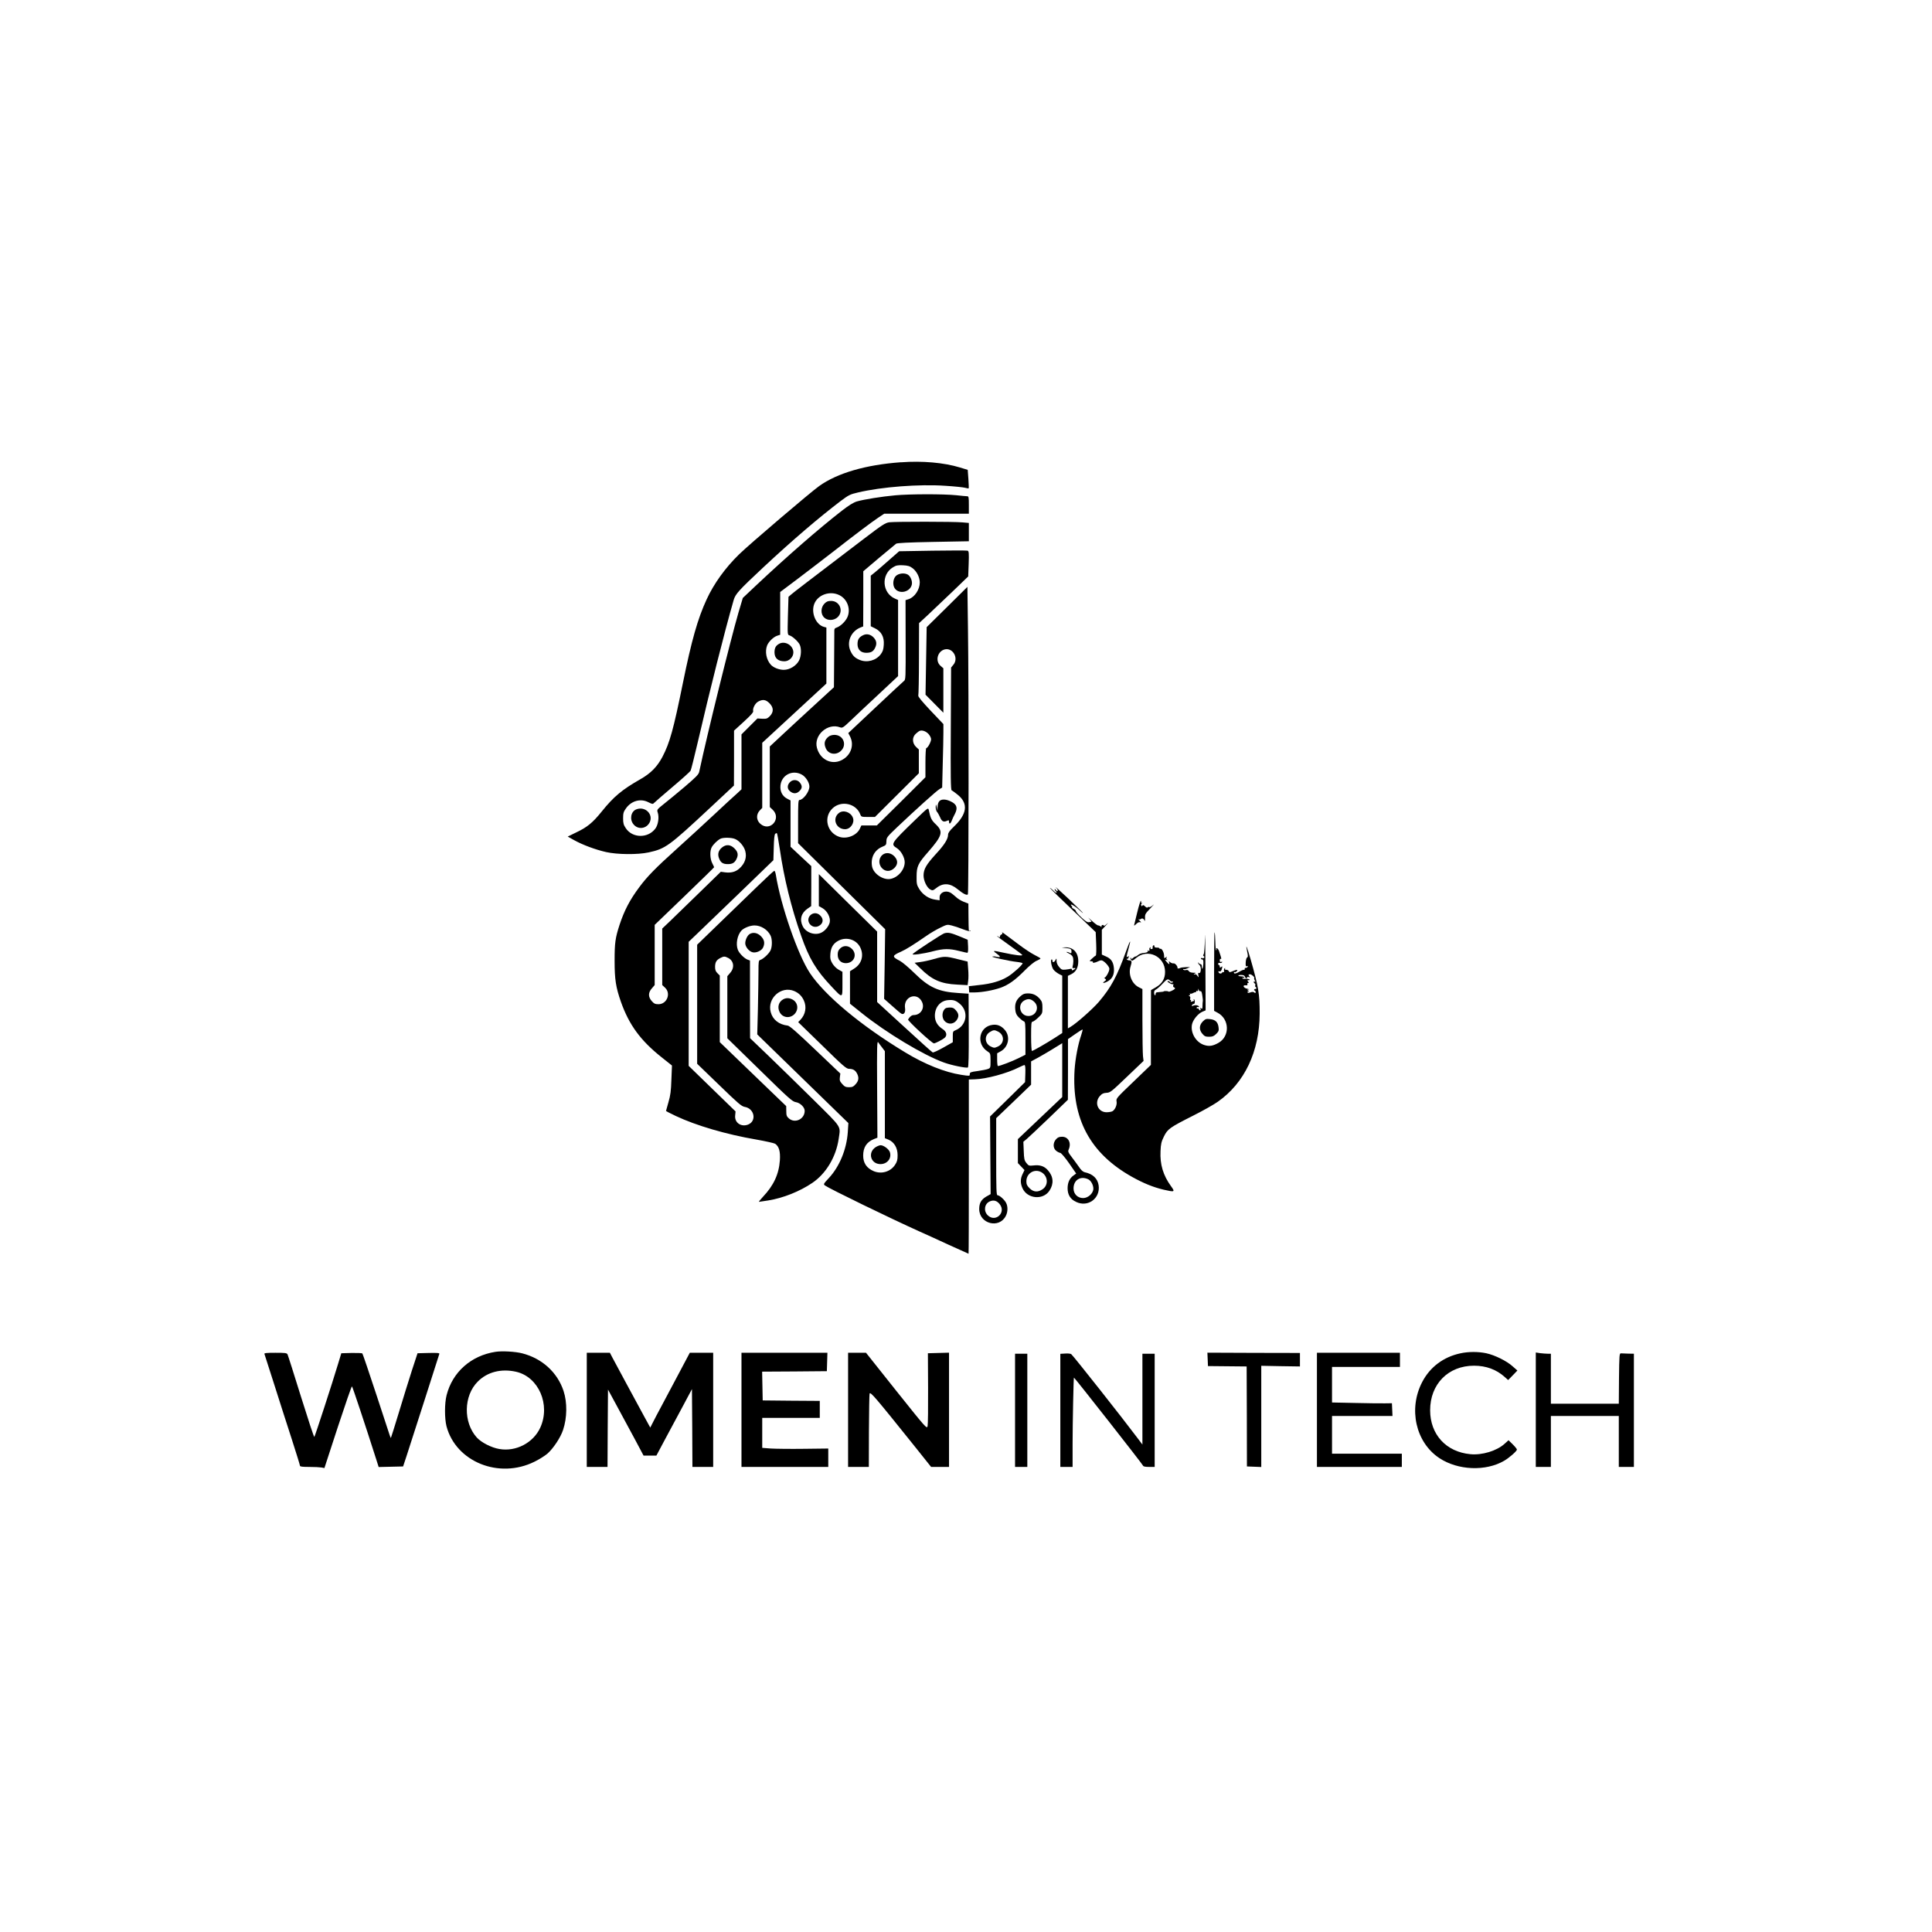<?xml version="1.0" standalone="no"?>
<!DOCTYPE svg PUBLIC "-//W3C//DTD SVG 20010904//EN" "http://www.w3.org/TR/2001/REC-SVG-20010904/DTD/svg10.dtd">
<svg xmlns="http://www.w3.org/2000/svg" version="1.0" width="2048pt" height="2048pt" viewBox="0 0 2048 2048" preserveAspectRatio="xMidYMid meet">
<g transform="translate(0,2048) scale(0.1,-0.1)" fill="#000000" stroke="none">
<path d="M9550 15580 c-373 -27 -672 -114 -866 -252 -88 -62 -742 -619 -849 -724 -146 -142 -268 -311 -345 -479 -94 -204 -159 -433 -250 -880 -102 -502 -140 -638 -218 -788 -55 -104 -123 -174 -232 -236 -198 -113 -284 -185 -412 -344 -96 -119 -155 -167 -272 -222 l-88 -43 68 -38 c90 -50 224 -100 338 -126 120 -27 335 -29 451 -4 179 39 215 65 648 469 l257 240 1 291 0 291 104 95 c73 67 103 100 99 112 -8 28 22 86 55 102 47 25 79 20 117 -18 46 -46 47 -94 4 -138 -26 -26 -36 -29 -80 -27 l-51 3 -84 -84 -85 -85 0 -291 0 -291 -47 -44 c-27 -23 -136 -124 -243 -224 -107 -100 -287 -265 -400 -367 -220 -198 -310 -290 -393 -402 -101 -135 -160 -249 -210 -401 -45 -139 -52 -190 -52 -380 0 -198 13 -280 67 -435 86 -243 207 -409 428 -585 l113 -90 -6 -150 c-4 -122 -10 -166 -31 -238 -14 -48 -26 -90 -26 -93 0 -3 47 -27 104 -54 214 -101 533 -195 855 -250 96 -17 185 -37 197 -44 42 -28 57 -81 51 -175 -10 -147 -66 -268 -179 -387 -28 -30 -47 -54 -42 -54 5 0 50 7 99 15 156 25 334 96 466 186 145 98 251 275 279 465 20 144 45 107 -272 421 -156 154 -370 363 -475 464 l-192 184 -1 411 0 412 -29 11 c-36 16 -87 68 -100 104 -23 60 -6 152 37 201 26 29 92 56 140 56 68 0 137 -43 169 -105 20 -38 20 -122 0 -161 -18 -36 -76 -89 -106 -99 -20 -6 -21 -14 -21 -129 0 -68 -3 -244 -6 -392 l-7 -269 483 -470 483 -470 -6 -95 c-12 -182 -88 -367 -201 -488 -56 -60 -59 -65 -42 -78 48 -35 694 -349 1005 -489 53 -23 190 -86 305 -139 116 -53 211 -96 213 -96 2 0 3 416 3 923 l0 924 63 2 c122 3 343 63 469 127 26 13 52 24 58 24 8 0 11 -30 9 -90 l-3 -91 -185 -182 -186 -182 3 -411 3 -412 -46 -26 c-54 -32 -75 -69 -75 -132 0 -157 212 -212 282 -73 22 42 23 100 3 138 -17 34 -70 81 -91 81 -12 0 -14 62 -14 408 l0 409 185 177 185 178 0 123 0 124 78 42 c42 24 100 57 127 74 28 17 67 42 88 54 l37 23 0 -286 0 -285 -235 -223 -235 -223 0 -127 0 -127 35 -37 35 -37 -20 -42 c-25 -51 -25 -98 -1 -151 51 -113 219 -128 286 -25 48 73 42 150 -17 216 -37 43 -85 59 -151 51 -49 -5 -53 -4 -77 26 -22 28 -25 44 -28 128 l-4 97 34 28 c18 15 124 115 236 222 l202 195 1 321 0 322 76 53 c41 29 77 51 79 49 2 -2 -5 -29 -15 -60 -34 -98 -62 -248 -70 -367 -32 -519 164 -885 607 -1134 122 -68 224 -110 337 -137 118 -27 123 -25 79 36 -84 115 -119 232 -112 372 3 77 9 101 36 156 40 80 59 94 312 222 102 51 218 117 259 146 284 199 442 533 444 934 1 205 -13 287 -95 573 -41 143 -58 180 -37 82 9 -42 9 -54 -2 -60 -7 -5 -13 -29 -14 -53 -2 -37 1 -44 13 -39 10 3 13 1 8 -6 -4 -7 -14 -12 -22 -12 -8 0 -12 -4 -9 -10 3 -5 -1 -10 -9 -10 -9 0 -30 -9 -48 -20 -36 -22 -58 -26 -58 -9 0 5 4 8 9 5 5 -3 14 1 21 9 16 19 2 19 -43 0 -31 -13 -36 -13 -41 0 -3 8 -15 15 -26 15 -14 0 -19 4 -14 12 4 6 3 8 -4 4 -6 -3 -9 -15 -7 -26 2 -12 0 -18 -5 -15 -5 3 -11 1 -15 -5 -9 -15 -32 -12 -38 4 -4 10 -1 13 7 10 16 -6 25 6 31 37 4 17 2 19 -10 9 -12 -10 -15 -9 -15 4 0 9 -4 16 -8 16 -5 0 -9 6 -9 14 0 8 7 11 18 9 9 -3 20 0 23 6 4 7 1 8 -8 5 -12 -4 -16 0 -16 16 0 11 4 19 9 16 9 -6 9 5 -1 34 -3 8 -9 28 -14 44 -5 16 -15 31 -23 34 -8 3 -11 0 -7 -6 3 -6 3 -13 -1 -15 -5 -3 -9 38 -10 90 -1 53 -5 98 -8 101 -3 3 -5 -183 -5 -414 l0 -419 37 -20 c127 -68 132 -249 10 -319 -58 -33 -98 -40 -149 -24 -87 26 -149 125 -133 216 8 49 65 119 112 138 l33 14 -2 468 c-1 257 -4 393 -5 303 -2 -93 -8 -170 -14 -177 -7 -8 -7 -14 1 -19 15 -9 1 -28 -16 -21 -8 3 -14 1 -14 -4 0 -6 6 -10 14 -10 10 0 14 -12 12 -45 -2 -48 -16 -76 -16 -32 0 17 -5 27 -14 27 -8 0 -17 6 -19 13 -4 7 -6 8 -6 1 -1 -6 6 -17 14 -24 23 -19 16 -98 -7 -83 -7 4 -9 -4 -5 -23 5 -27 4 -28 -9 -9 -8 11 -17 19 -19 18 -3 -2 -11 -3 -17 -2 -7 0 -4 4 7 9 16 7 13 9 -17 9 -23 1 -40 7 -46 17 -6 11 -17 15 -31 11 -11 -3 -24 0 -28 5 -3 6 -2 9 3 6 5 -4 23 0 39 7 l30 14 -45 -1 c-25 -1 -49 -4 -55 -7 -15 -8 -35 -10 -33 -3 5 17 -25 53 -41 50 -10 -2 -26 4 -36 12 -17 14 -18 13 -12 -2 9 -24 -2 -23 -24 4 -23 26 -24 29 -1 22 13 -5 14 -4 3 4 -8 6 -10 15 -5 23 6 12 5 12 -9 0 -15 -12 -17 -10 -17 15 0 36 -23 80 -38 77 -7 -2 -12 1 -12 5 0 4 -12 8 -27 7 -17 0 -27 5 -26 13 2 6 -2 12 -7 12 -9 0 -14 -14 -11 -32 0 -5 -6 -8 -15 -8 -9 0 -12 5 -8 12 5 7 3 8 -5 4 -7 -5 -10 -14 -7 -22 6 -14 -9 -20 -17 -6 -2 4 -2 2 -1 -5 4 -16 -4 -20 -46 -25 -19 -1 -45 -11 -57 -22 -11 -10 -23 -16 -26 -15 -3 2 -14 -5 -26 -15 -14 -13 -21 -15 -21 -6 0 7 -3 10 -6 7 -4 -4 -1 -13 6 -22 11 -13 17 -10 53 20 123 105 307 17 307 -147 0 -73 -31 -125 -97 -163 l-52 -30 -1 -397 0 -396 -185 -178 c-179 -171 -185 -178 -179 -209 7 -37 -16 -89 -45 -105 -11 -5 -38 -10 -61 -10 -91 0 -133 102 -71 172 22 25 37 32 70 34 40 2 51 11 217 170 l176 168 -6 50 c-3 28 -6 200 -6 382 l0 330 -34 17 c-77 36 -118 136 -92 221 17 54 14 66 -14 66 -10 0 -22 5 -26 12 -4 6 -3 8 3 5 6 -4 13 2 16 14 5 17 3 18 -9 8 -17 -14 -15 -2 12 98 27 97 13 78 -30 -42 -95 -265 -158 -382 -289 -536 -65 -75 -234 -225 -298 -263 l-29 -17 0 279 0 278 35 17 c50 24 75 70 75 137 0 95 -54 152 -142 148 -39 -1 -40 -2 -8 -5 68 -7 78 -11 78 -38 0 -20 -3 -23 -19 -15 -10 6 -24 10 -31 10 -7 -1 1 -7 19 -15 17 -7 37 -23 43 -35 11 -20 10 -70 -1 -110 -3 -10 2 -14 14 -12 23 4 22 -5 -3 -18 -16 -8 -20 -8 -18 2 2 7 -4 11 -12 9 -8 -3 -33 -6 -56 -9 -36 -3 -44 0 -67 28 -17 19 -27 44 -27 63 0 32 0 32 -13 8 -12 -24 -33 -26 -31 -3 1 6 -3 12 -8 12 -16 0 -2 -80 19 -108 11 -14 36 -34 56 -45 l37 -19 0 -304 0 -304 -72 -47 c-98 -63 -237 -143 -249 -143 -5 0 -9 67 -9 155 0 130 2 155 15 155 8 0 35 19 60 43 44 42 45 45 45 105 0 51 -4 65 -26 92 -36 42 -74 60 -128 60 -36 0 -52 -6 -79 -30 -46 -40 -61 -79 -55 -141 4 -40 12 -57 38 -84 19 -19 42 -37 52 -41 16 -5 18 -20 18 -180 l0 -174 -72 -36 c-66 -33 -199 -84 -220 -84 -4 0 -8 30 -8 68 l0 67 41 23 c79 46 100 154 42 223 -37 44 -79 62 -129 56 -145 -16 -182 -201 -56 -282 31 -20 31 -22 32 -98 0 -75 -1 -78 -27 -88 -16 -6 -65 -16 -110 -22 -75 -10 -83 -14 -83 -33 0 -21 0 -21 -92 -7 -173 27 -384 111 -593 238 -467 282 -852 603 -1010 841 -128 192 -310 720 -361 1042 -4 23 -11 42 -16 42 -5 0 -89 -78 -186 -172 -98 -95 -280 -272 -405 -392 l-227 -220 0 -631 0 -631 233 -225 c203 -197 237 -226 271 -232 103 -17 129 -149 37 -187 -75 -30 -147 20 -138 97 l4 42 -248 241 -249 242 0 657 0 658 88 84 c48 46 250 240 449 432 l361 349 4 134 c2 88 7 137 15 145 7 7 16 10 19 6 3 -3 17 -82 31 -174 44 -302 120 -613 225 -911 84 -242 158 -365 323 -540 119 -126 115 -127 115 27 l0 130 -41 23 c-24 13 -51 41 -66 66 -21 36 -25 52 -21 101 5 69 32 113 88 141 85 43 189 10 229 -73 41 -84 15 -174 -65 -224 l-44 -28 0 -172 0 -172 125 -100 c259 -208 656 -447 872 -524 82 -30 238 -61 253 -52 7 5 10 133 9 394 l-2 388 -106 7 c-213 13 -313 58 -471 214 -58 57 -126 114 -151 127 -86 44 -85 55 11 97 56 25 134 74 270 168 41 29 108 68 148 87 69 34 74 35 120 23 26 -6 80 -24 120 -40 47 -18 74 -24 79 -17 3 6 1 7 -5 3 -15 -9 -14 -12 -16 152 l-1 134 -49 19 c-27 10 -66 34 -85 53 -20 18 -46 39 -58 45 -53 27 -113 0 -113 -51 l0 -31 -47 7 c-67 9 -131 52 -168 111 -27 44 -30 56 -29 134 0 107 16 140 122 260 151 173 163 215 83 292 -48 45 -58 67 -76 153 -6 28 -8 26 -148 -109 -256 -248 -258 -252 -189 -296 43 -28 82 -98 82 -148 0 -81 -72 -164 -154 -178 -78 -12 -177 56 -192 132 -17 92 24 173 105 208 44 18 46 21 47 61 1 39 7 46 115 149 193 183 416 384 447 402 l29 17 6 247 c4 135 7 287 7 336 l0 90 -136 143 c-90 96 -134 148 -130 159 3 8 7 184 7 391 l1 377 92 85 c50 47 167 158 260 247 l169 163 5 133 c4 114 2 135 -11 140 -8 3 -175 3 -371 0 l-355 -6 -105 -92 c-58 -51 -125 -110 -150 -130 l-46 -37 0 -268 0 -268 45 -22 c67 -33 99 -91 93 -174 -3 -51 -10 -71 -32 -101 -51 -67 -145 -92 -223 -60 -48 20 -71 41 -94 87 -50 98 -1 217 105 258 l26 10 1 292 0 293 165 140 c91 76 174 145 183 152 13 8 123 14 394 19 l377 7 0 97 0 97 -67 6 c-89 9 -717 9 -777 1 -42 -6 -74 -27 -266 -173 -608 -463 -746 -568 -773 -592 l-29 -25 -6 -201 c-5 -200 -5 -201 17 -208 31 -9 89 -62 107 -96 21 -41 18 -122 -6 -170 -29 -56 -99 -99 -162 -99 -51 0 -111 24 -139 56 -46 53 -62 137 -38 201 15 40 67 91 106 104 l33 11 0 226 0 227 193 145 c105 80 273 208 372 285 239 187 407 313 479 361 l59 39 449 0 448 0 0 93 c0 81 -2 92 -17 92 -10 0 -63 5 -118 11 -138 14 -494 13 -645 -1 -143 -13 -331 -43 -407 -65 -36 -11 -84 -40 -160 -99 -245 -191 -569 -473 -904 -787 l-145 -137 -47 -158 c-83 -286 -333 -1296 -415 -1684 -6 -29 -32 -55 -152 -158 -80 -67 -179 -150 -222 -183 -74 -59 -76 -62 -66 -91 17 -50 5 -132 -26 -172 -79 -104 -243 -101 -313 6 -23 34 -28 53 -28 104 0 53 4 69 30 105 57 81 155 108 237 66 42 -21 49 -22 60 -9 7 8 95 84 195 169 101 85 187 163 193 173 6 10 39 144 75 297 130 561 285 1176 382 1513 19 65 54 103 318 350 310 289 583 522 814 698 87 65 102 73 185 92 254 60 648 90 927 71 97 -6 191 -16 209 -21 19 -5 36 -8 38 -6 2 3 1 48 -3 100 l-7 96 -82 25 c-171 52 -399 72 -626 55z m125 -1124 c43 -33 74 -95 75 -149 0 -76 -53 -156 -117 -178 l-34 -11 1 -421 c1 -406 1 -422 -18 -436 -11 -9 -148 -136 -305 -284 l-285 -268 19 -36 c48 -95 6 -207 -96 -254 -105 -49 -223 12 -255 133 -37 134 114 268 245 218 25 -9 33 -4 118 77 51 49 183 173 295 277 l202 189 0 403 0 404 -32 14 c-137 59 -151 254 -23 332 34 21 50 24 106 22 55 -3 73 -9 104 -32z m-775 -286 c80 -41 118 -140 86 -225 -18 -47 -72 -101 -116 -117 -25 -8 -27 -14 -26 -56 0 -26 -1 -166 -2 -312 l-2 -265 -207 -190 c-114 -104 -267 -246 -340 -314 l-133 -124 0 -321 0 -321 29 -27 c101 -95 -27 -242 -130 -150 -43 38 -45 99 -5 141 l26 27 0 345 0 345 340 314 340 314 0 297 0 297 -23 6 c-87 21 -142 148 -106 243 37 99 168 145 269 93z m943 -1471 c15 -17 27 -41 27 -55 0 -28 -36 -94 -51 -94 -5 0 -9 -67 -9 -155 l0 -154 -257 -256 -258 -255 -82 0 -82 0 -17 -36 c-34 -70 -137 -111 -217 -85 -132 44 -171 210 -71 303 92 86 249 51 293 -64 10 -27 13 -28 83 -28 l73 0 233 232 232 231 0 126 0 126 -30 28 c-41 40 -43 102 -2 139 15 14 34 28 42 31 27 9 65 -4 93 -34z m-1342 -431 c41 -23 79 -84 79 -126 0 -54 -66 -142 -106 -142 -12 0 -14 -38 -14 -229 l0 -229 461 -456 462 -456 -5 -369 -6 -369 87 -77 c47 -43 92 -80 99 -82 25 -10 42 17 36 58 -21 127 133 180 182 63 27 -65 -19 -134 -90 -134 -21 0 -43 -17 -60 -47 -7 -12 253 -253 274 -253 15 0 91 39 113 58 30 26 22 66 -20 93 -56 36 -83 83 -83 142 0 88 55 156 136 165 60 6 88 -3 133 -43 92 -83 66 -227 -48 -275 -30 -12 -31 -15 -31 -70 l0 -58 -101 -57 c-55 -31 -105 -54 -112 -51 -7 2 -142 124 -301 270 l-288 264 0 374 0 373 -309 304 -309 305 0 -170 0 -169 39 -22 c50 -29 86 -98 77 -148 -8 -40 -47 -90 -87 -110 -67 -35 -164 -3 -199 65 -36 71 -18 141 49 187 l40 28 1 212 0 212 -110 102 -110 103 0 246 0 245 -38 20 c-49 26 -74 76 -69 136 10 113 127 174 228 117z m-708 -682 c44 -18 94 -77 107 -127 19 -68 -4 -134 -64 -187 -40 -35 -88 -47 -151 -39 l-44 6 -233 -227 c-128 -125 -268 -261 -310 -301 l-78 -74 0 -300 0 -299 30 -28 c65 -61 20 -175 -70 -175 -35 0 -47 6 -71 33 -39 44 -39 90 1 135 l30 35 0 319 0 319 315 303 c173 167 315 305 315 308 0 2 -9 21 -20 43 -24 46 -27 129 -6 168 15 29 59 73 91 90 28 16 119 15 158 -2z m-73 -1261 c59 -31 69 -103 20 -158 l-30 -35 0 -329 0 -329 343 -335 c309 -303 346 -336 382 -342 47 -7 95 -54 95 -92 0 -88 -102 -137 -167 -81 -24 21 -28 32 -28 78 l-1 53 -104 100 c-58 55 -216 208 -352 339 l-248 239 0 353 0 353 -25 25 c-19 19 -25 35 -25 68 1 49 14 71 56 93 36 19 48 19 84 0z m5575 -214 c-3 -2 0 -13 6 -24 8 -14 8 -18 0 -13 -6 4 -11 3 -11 -3 0 -5 5 -13 11 -16 6 -4 8 -13 5 -21 -3 -8 -2 -14 3 -14 4 0 8 -7 8 -15 0 -8 -4 -12 -8 -9 -4 2 -10 0 -14 -6 -3 -5 -1 -10 4 -10 6 0 11 -7 11 -16 0 -13 -3 -14 -14 -5 -9 8 -21 8 -39 2 -17 -7 -28 -7 -32 -1 -4 6 0 10 7 10 9 0 9 3 -2 10 -13 8 -12 10 5 11 11 1 5 4 -14 8 -40 7 -54 41 -16 36 16 -1 22 2 18 11 -3 8 0 14 7 14 10 0 10 3 0 15 -10 12 -9 15 6 15 14 0 16 2 6 9 -8 4 -27 7 -43 5 -16 -2 -29 1 -29 7 0 6 5 7 10 4 6 -3 10 -1 10 4 0 6 -13 11 -29 11 -17 0 -32 3 -34 8 -3 4 10 7 29 7 24 0 36 -5 40 -17 6 -19 24 -25 24 -8 0 5 8 6 18 3 14 -6 15 -4 4 9 -11 14 -10 17 5 20 16 4 57 -31 48 -41z m-892 -26 c8 -8 17 -12 20 -9 3 3 7 1 10 -3 3 -5 -3 -10 -14 -10 -10 -1 -19 2 -19 8 0 5 -8 9 -17 9 -13 0 -10 -6 11 -19 17 -11 34 -17 40 -14 5 4 7 -1 3 -11 -4 -10 -1 -19 8 -22 8 -4 13 -10 10 -14 -9 -14 -65 -39 -69 -31 -4 7 -51 7 -51 1 0 -2 -13 -4 -72 -9 -7 -1 -13 -8 -13 -16 0 -26 -15 -16 -16 11 -1 17 5 28 20 35 11 5 41 31 66 58 49 53 61 59 83 36z m322 -112 c9 4 15 -10 20 -46 5 -29 7 -56 5 -62 -1 -5 -3 -27 -3 -47 0 -31 -3 -36 -14 -27 -11 9 -12 8 -7 -5 3 -9 1 -16 -5 -16 -6 0 -11 5 -11 10 0 6 -7 10 -16 10 -8 0 -12 5 -9 10 4 6 11 8 16 5 5 -4 9 -2 9 3 0 15 -41 22 -61 11 -15 -7 -17 -6 -13 5 3 9 11 14 17 13 14 -3 18 41 4 50 -6 3 -7 1 -3 -5 4 -7 5 -12 2 -12 -2 0 -12 -3 -22 -7 -12 -4 -15 -3 -10 5 4 7 3 12 -3 12 -6 0 -8 7 -4 16 3 9 0 20 -8 25 -11 7 -11 9 -1 9 8 0 10 5 6 13 -4 6 -4 9 1 5 4 -4 17 -2 29 4 11 7 24 11 29 10 4 -1 7 3 7 9 0 5 5 7 10 4 6 -3 11 2 11 12 1 17 2 17 6 0 3 -10 11 -16 18 -14z m-4307 2 c49 -21 81 -52 103 -100 32 -69 18 -149 -36 -205 l-24 -25 254 -247 c222 -218 257 -248 285 -248 42 0 67 -15 85 -50 22 -43 18 -76 -14 -112 -24 -27 -36 -33 -71 -33 -35 0 -47 6 -72 34 -26 29 -29 40 -25 72 l5 39 -265 252 c-188 180 -273 254 -292 256 -94 11 -160 63 -181 143 -40 146 110 281 248 224z m2541 -111 c65 -54 28 -154 -57 -154 -90 0 -122 122 -43 165 39 21 66 18 100 -11z m-379 -319 c72 -37 68 -130 -7 -161 -31 -14 -38 -13 -71 3 -65 32 -70 116 -9 153 39 24 49 24 87 5z m-1227 -172 l27 -36 0 -461 0 -461 39 -16 c60 -26 96 -87 96 -164 0 -51 -5 -69 -28 -104 -48 -72 -143 -100 -225 -66 -75 32 -112 86 -112 165 0 87 36 143 113 175 l38 15 -3 516 c-3 460 -1 513 12 495 8 -12 27 -38 43 -58z m1688 -1320 c69 -41 75 -137 10 -180 -50 -34 -96 -30 -137 11 -27 27 -34 42 -34 74 0 86 88 138 161 95z m-446 -335 c76 -90 -43 -202 -126 -119 -45 46 -33 122 24 146 40 17 73 8 102 -27z"/>
<path d="M9496 14374 c-30 -31 -36 -95 -11 -131 47 -67 165 -39 181 42 7 37 -15 89 -45 105 -38 20 -96 12 -125 -16z"/>
<path d="M8784 12672 c-45 -36 -53 -74 -29 -127 28 -59 102 -73 154 -29 74 62 34 174 -64 174 -23 0 -49 -8 -61 -18z"/>
<path d="M8739 14081 c-39 -40 -41 -109 -4 -146 37 -37 106 -35 146 4 64 65 20 171 -71 171 -33 0 -48 -6 -71 -29z"/>
<path d="M8893 11862 c-75 -58 -31 -172 65 -172 58 0 104 68 83 122 -23 60 -102 86 -148 50z"/>
<path d="M8372 12187 c-30 -32 -28 -71 4 -96 35 -28 69 -26 99 4 30 30 31 54 4 89 -27 34 -77 36 -107 3z"/>
<path d="M8592 10780 c-62 -58 11 -155 87 -116 48 25 55 73 16 111 -30 31 -73 32 -103 5z"/>
<path d="M10024 9792 c-40 -26 -45 -102 -9 -137 41 -42 105 -31 133 22 18 33 14 59 -14 92 -20 24 -34 31 -62 31 -21 0 -42 -4 -48 -8z"/>
<path d="M7652 11495 c-38 -32 -48 -72 -28 -118 17 -42 41 -57 91 -57 47 0 71 13 90 50 24 46 19 78 -19 116 -43 43 -90 46 -134 9z"/>
<path d="M8301 9886 c-48 -27 -63 -84 -36 -136 31 -59 107 -69 156 -21 48 49 38 125 -21 156 -35 18 -67 19 -99 1z"/>
<path d="M9280 8318 c-85 -58 -49 -178 53 -178 73 0 121 62 100 127 -11 32 -66 73 -98 73 -12 0 -37 -10 -55 -22z"/>
<path d="M10039 14045 l-216 -213 -6 -358 -6 -358 94 -95 95 -96 0 235 0 236 -30 26 c-59 51 -32 154 44 174 87 21 151 -93 92 -163 l-24 -29 -3 -649 c-3 -496 -1 -649 9 -653 6 -2 36 -24 67 -49 111 -92 97 -202 -44 -336 -44 -42 -61 -66 -61 -85 0 -46 -39 -108 -132 -208 -100 -110 -127 -157 -128 -224 0 -56 35 -129 71 -149 24 -13 29 -12 65 16 71 57 147 52 225 -13 59 -49 100 -69 109 -54 9 15 10 2189 1 2807 l-6 452 -216 -214z"/>
<path d="M9146 13745 c-42 -22 -55 -44 -56 -93 0 -57 35 -92 92 -92 50 0 74 13 93 50 22 43 18 76 -12 110 -34 37 -78 46 -117 25z"/>
<path d="M8258 13655 c-35 -20 -48 -44 -48 -92 1 -60 38 -93 105 -93 50 0 95 44 95 94 0 74 -88 127 -152 91z"/>
<path d="M9959 11989 c-12 -12 -20 -35 -20 -61 l-2 -43 -7 40 c-4 22 -8 31 -10 20 -4 -34 1 -59 16 -75 7 -9 20 -33 29 -53 18 -44 37 -54 71 -39 21 10 24 9 24 -8 0 -31 16 -24 30 13 6 17 21 49 32 69 31 60 22 97 -31 126 -56 31 -108 35 -132 11z"/>
<path d="M6744 11900 c-57 -23 -72 -107 -28 -159 48 -58 135 -47 170 20 44 87 -48 177 -142 139z"/>
<path d="M9370 11428 c-53 -28 -65 -99 -24 -147 36 -43 93 -44 135 -2 38 38 39 80 2 121 -32 35 -77 46 -113 28z"/>
<path d="M11193 11073 c17 -18 24 -33 18 -37 -5 -4 -14 2 -20 11 -6 10 -11 13 -11 6 0 -6 5 -15 10 -18 6 -3 10 -11 10 -18 0 -6 -16 4 -35 23 -19 19 -35 31 -35 27 0 -3 109 -110 243 -237 l242 -231 5 -122 c3 -67 1 -124 -4 -126 -5 -2 -23 -16 -40 -32 -30 -27 -30 -28 -8 -29 13 0 21 -4 17 -9 -7 -12 26 -7 54 8 11 6 27 11 36 11 25 0 85 -64 85 -90 0 -30 -41 -100 -54 -94 -6 3 -3 -1 7 -9 16 -14 16 -15 -5 -30 -34 -24 0 -21 39 3 46 28 66 72 61 136 -6 67 -29 101 -84 125 l-44 20 0 132 0 131 43 46 c24 25 28 32 10 16 -18 -17 -33 -25 -33 -18 0 6 -7 9 -15 6 -8 -4 -12 -11 -8 -18 3 -6 1 -6 -8 2 -7 6 -20 12 -28 12 -9 0 -40 24 -71 53 -30 28 -42 37 -25 20 16 -18 27 -33 24 -34 -2 0 -14 -2 -26 -5 -16 -3 -38 11 -80 51 -32 30 -58 60 -58 67 0 7 -11 18 -25 25 -14 7 -21 13 -16 13 5 0 3 7 -4 15 -31 38 33 4 83 -43 20 -20 37 -33 37 -30 0 3 -71 72 -157 154 -87 81 -145 134 -130 117z"/>
<path d="M12055 10808 c-16 -68 -31 -129 -33 -136 -2 -7 8 -1 22 13 16 16 31 23 43 19 13 -5 11 0 -7 17 -14 13 -20 20 -13 15 8 -5 18 -4 26 2 14 12 31 5 40 -18 4 -8 6 4 5 28 -2 39 2 47 57 104 33 35 46 50 28 34 -17 -15 -36 -25 -41 -22 -6 4 -13 2 -17 -3 -3 -6 -15 -1 -27 11 -15 15 -22 17 -28 8 -5 -8 -9 -8 -13 4 -3 8 -1 17 6 20 9 3 8 5 -1 5 -7 1 -10 6 -7 11 3 6 2 10 -2 10 -5 0 -22 -55 -38 -122z"/>
<path d="M10008 10586 c-29 -11 -304 -190 -333 -219 -16 -15 108 1 214 29 113 29 174 30 276 4 43 -11 83 -20 89 -20 7 0 10 24 8 69 l-4 69 -71 30 c-108 45 -138 51 -179 38z"/>
<path d="M10624 10592 c4 -7 1 -15 -8 -18 -9 -3 -16 -13 -16 -21 0 -13 -3 -13 -15 -3 -8 7 -15 10 -15 7 0 -3 59 -47 130 -97 72 -51 133 -97 136 -102 9 -14 -80 -3 -198 23 -114 25 -120 24 -75 -8 44 -31 48 -46 10 -37 -31 7 -31 7 -53 4 -25 -3 180 -48 253 -56 37 -4 67 -11 67 -15 0 -17 -101 -108 -157 -142 -78 -47 -176 -76 -306 -89 l-107 -12 2 -33 2 -33 61 0 c76 1 193 22 270 49 85 30 157 82 255 181 50 51 102 94 128 105 23 10 42 21 42 24 0 4 -28 21 -63 38 -34 17 -112 68 -172 114 -171 129 -179 135 -171 121z"/>
<path d="M7947 10579 c-24 -14 -47 -62 -47 -98 0 -38 41 -88 80 -96 38 -8 94 18 109 51 21 46 14 83 -23 120 -36 36 -82 45 -119 23z"/>
<path d="M8905 10425 c-19 -18 -25 -35 -25 -65 0 -55 34 -90 87 -90 86 1 124 91 64 151 -38 38 -91 40 -126 4z"/>
<path d="M9900 10314 c-47 -14 -112 -28 -145 -32 l-60 -8 59 -57 c124 -124 220 -166 392 -174 l111 -6 6 46 c4 25 4 81 0 125 l-6 79 -106 26 c-127 32 -142 32 -251 1z"/>
<path d="M12750 9652 c-39 -40 -41 -88 -4 -131 22 -26 33 -31 71 -31 36 0 50 6 75 30 27 27 30 36 25 72 -7 54 -34 79 -90 85 -41 5 -49 2 -77 -25z"/>
<path d="M11195 8404 c-35 -38 -34 -95 1 -123 15 -12 34 -21 43 -22 9 0 51 -49 93 -109 l76 -110 -29 -21 c-41 -29 -62 -75 -62 -135 0 -68 29 -116 89 -144 126 -62 260 37 240 175 -11 73 -62 121 -148 139 -18 4 -39 23 -59 54 -18 26 -53 73 -77 105 -40 52 -43 61 -33 83 30 68 -4 134 -70 134 -30 0 -46 -6 -64 -26z m341 -425 c29 -14 54 -61 54 -99 0 -49 -55 -100 -108 -100 -59 0 -102 43 -102 102 0 90 74 136 156 97z"/>
<path d="M5252 6150 c-259 -40 -456 -215 -518 -460 -22 -86 -22 -245 -1 -329 100 -377 556 -562 932 -376 50 24 111 63 137 85 62 54 141 172 167 253 43 128 45 290 5 412 -65 197 -227 345 -438 399 -73 19 -215 27 -284 16z m218 -211 c240 -54 368 -350 257 -593 -74 -161 -258 -257 -434 -226 -84 14 -191 69 -239 122 -145 161 -140 443 11 593 101 102 248 139 405 104z"/>
<path d="M15480 6134 c-178 -38 -321 -145 -403 -302 -150 -285 -71 -641 180 -808 197 -131 493 -143 689 -28 54 32 134 102 134 118 0 6 -20 31 -45 56 l-44 43 -42 -38 c-83 -75 -238 -122 -362 -110 -258 24 -427 209 -427 466 0 277 192 472 465 472 128 0 237 -40 325 -119 l37 -33 49 50 49 51 -50 44 c-64 58 -191 120 -280 139 -86 18 -189 18 -275 -1z"/>
<path d="M2803 6128 c2 -7 48 -150 102 -318 53 -168 137 -429 186 -580 49 -152 89 -281 89 -288 0 -9 28 -12 99 -12 54 0 112 -3 129 -6 l31 -6 142 435 c79 240 146 434 150 431 6 -3 145 -422 255 -767 l28 -88 130 3 129 3 38 115 c21 63 106 329 190 590 83 261 154 481 156 488 4 10 -20 12 -113 10 l-118 -3 -59 -180 c-32 -99 -94 -299 -138 -445 -44 -145 -82 -266 -84 -268 -6 -6 10 -51 -155 453 -78 237 -145 434 -149 438 -4 4 -56 6 -115 5 l-108 -3 -35 -115 c-58 -194 -244 -765 -251 -772 -4 -4 -67 188 -141 425 -74 238 -138 440 -143 450 -8 15 -24 17 -129 17 -93 0 -120 -3 -116 -12z"/>
<path d="M6220 5535 l0 -605 110 0 110 0 2 410 3 410 96 -177 c53 -98 138 -256 189 -350 l92 -173 68 0 68 0 84 158 c47 86 132 245 189 352 l104 195 3 -412 2 -413 110 0 110 0 0 605 0 605 -124 0 -124 0 -107 -202 c-59 -112 -143 -268 -185 -348 -43 -80 -89 -167 -102 -194 l-25 -49 -65 119 c-36 65 -121 223 -189 349 -68 127 -135 251 -149 277 l-25 48 -122 0 -123 0 0 -605z"/>
<path d="M7860 5535 l0 -605 460 0 460 0 0 98 0 97 -257 -3 c-142 -2 -300 0 -350 3 l-93 7 0 159 0 159 305 0 305 0 0 90 0 90 -302 2 -303 3 -3 152 -3 153 343 2 343 3 3 98 3 97 -456 0 -455 0 0 -605z"/>
<path d="M8990 5535 l0 -605 110 0 110 0 1 378 c1 207 4 387 7 399 8 23 57 -34 470 -549 l182 -228 95 0 95 0 0 605 0 606 -112 -3 -112 -3 2 -370 c1 -203 -1 -384 -5 -402 -8 -32 -13 -26 -331 372 l-322 405 -95 0 -95 0 0 -605z"/>
<path d="M11293 6132 l-53 -3 0 -600 0 -599 65 0 65 0 0 248 c0 208 10 693 14 699 4 4 725 -915 733 -934 3 -9 26 -13 64 -13 l59 0 0 600 0 600 -65 0 -65 0 0 -481 0 -482 -52 69 c-158 211 -674 864 -702 889 -6 6 -35 9 -63 7z"/>
<path d="M12802 6070 l3 -71 205 -2 205 -2 2 -530 1 -530 76 -3 76 -3 0 537 0 536 205 -4 205 -3 0 71 0 72 -490 1 -491 2 3 -71z"/>
<path d="M13960 5535 l0 -605 450 0 450 0 0 70 0 70 -370 0 -370 0 0 200 0 200 320 0 321 0 -3 68 -3 67 -75 -1 c-41 -1 -184 1 -317 4 l-243 5 0 188 0 189 360 0 360 0 0 75 0 75 -440 0 -440 0 0 -605z"/>
<path d="M16280 5536 l0 -606 80 0 80 0 0 270 0 270 360 0 360 0 0 -270 0 -270 80 0 80 0 0 600 0 600 -60 1 c-33 1 -68 2 -77 3 -17 1 -18 -19 -21 -266 l-2 -268 -360 0 -360 0 0 265 0 265 -34 0 c-18 0 -54 3 -80 6 l-46 7 0 -607z"/>
<path d="M10760 5530 l0 -600 65 0 65 0 0 600 0 600 -65 0 -65 0 0 -600z"/>
</g>
</svg>
